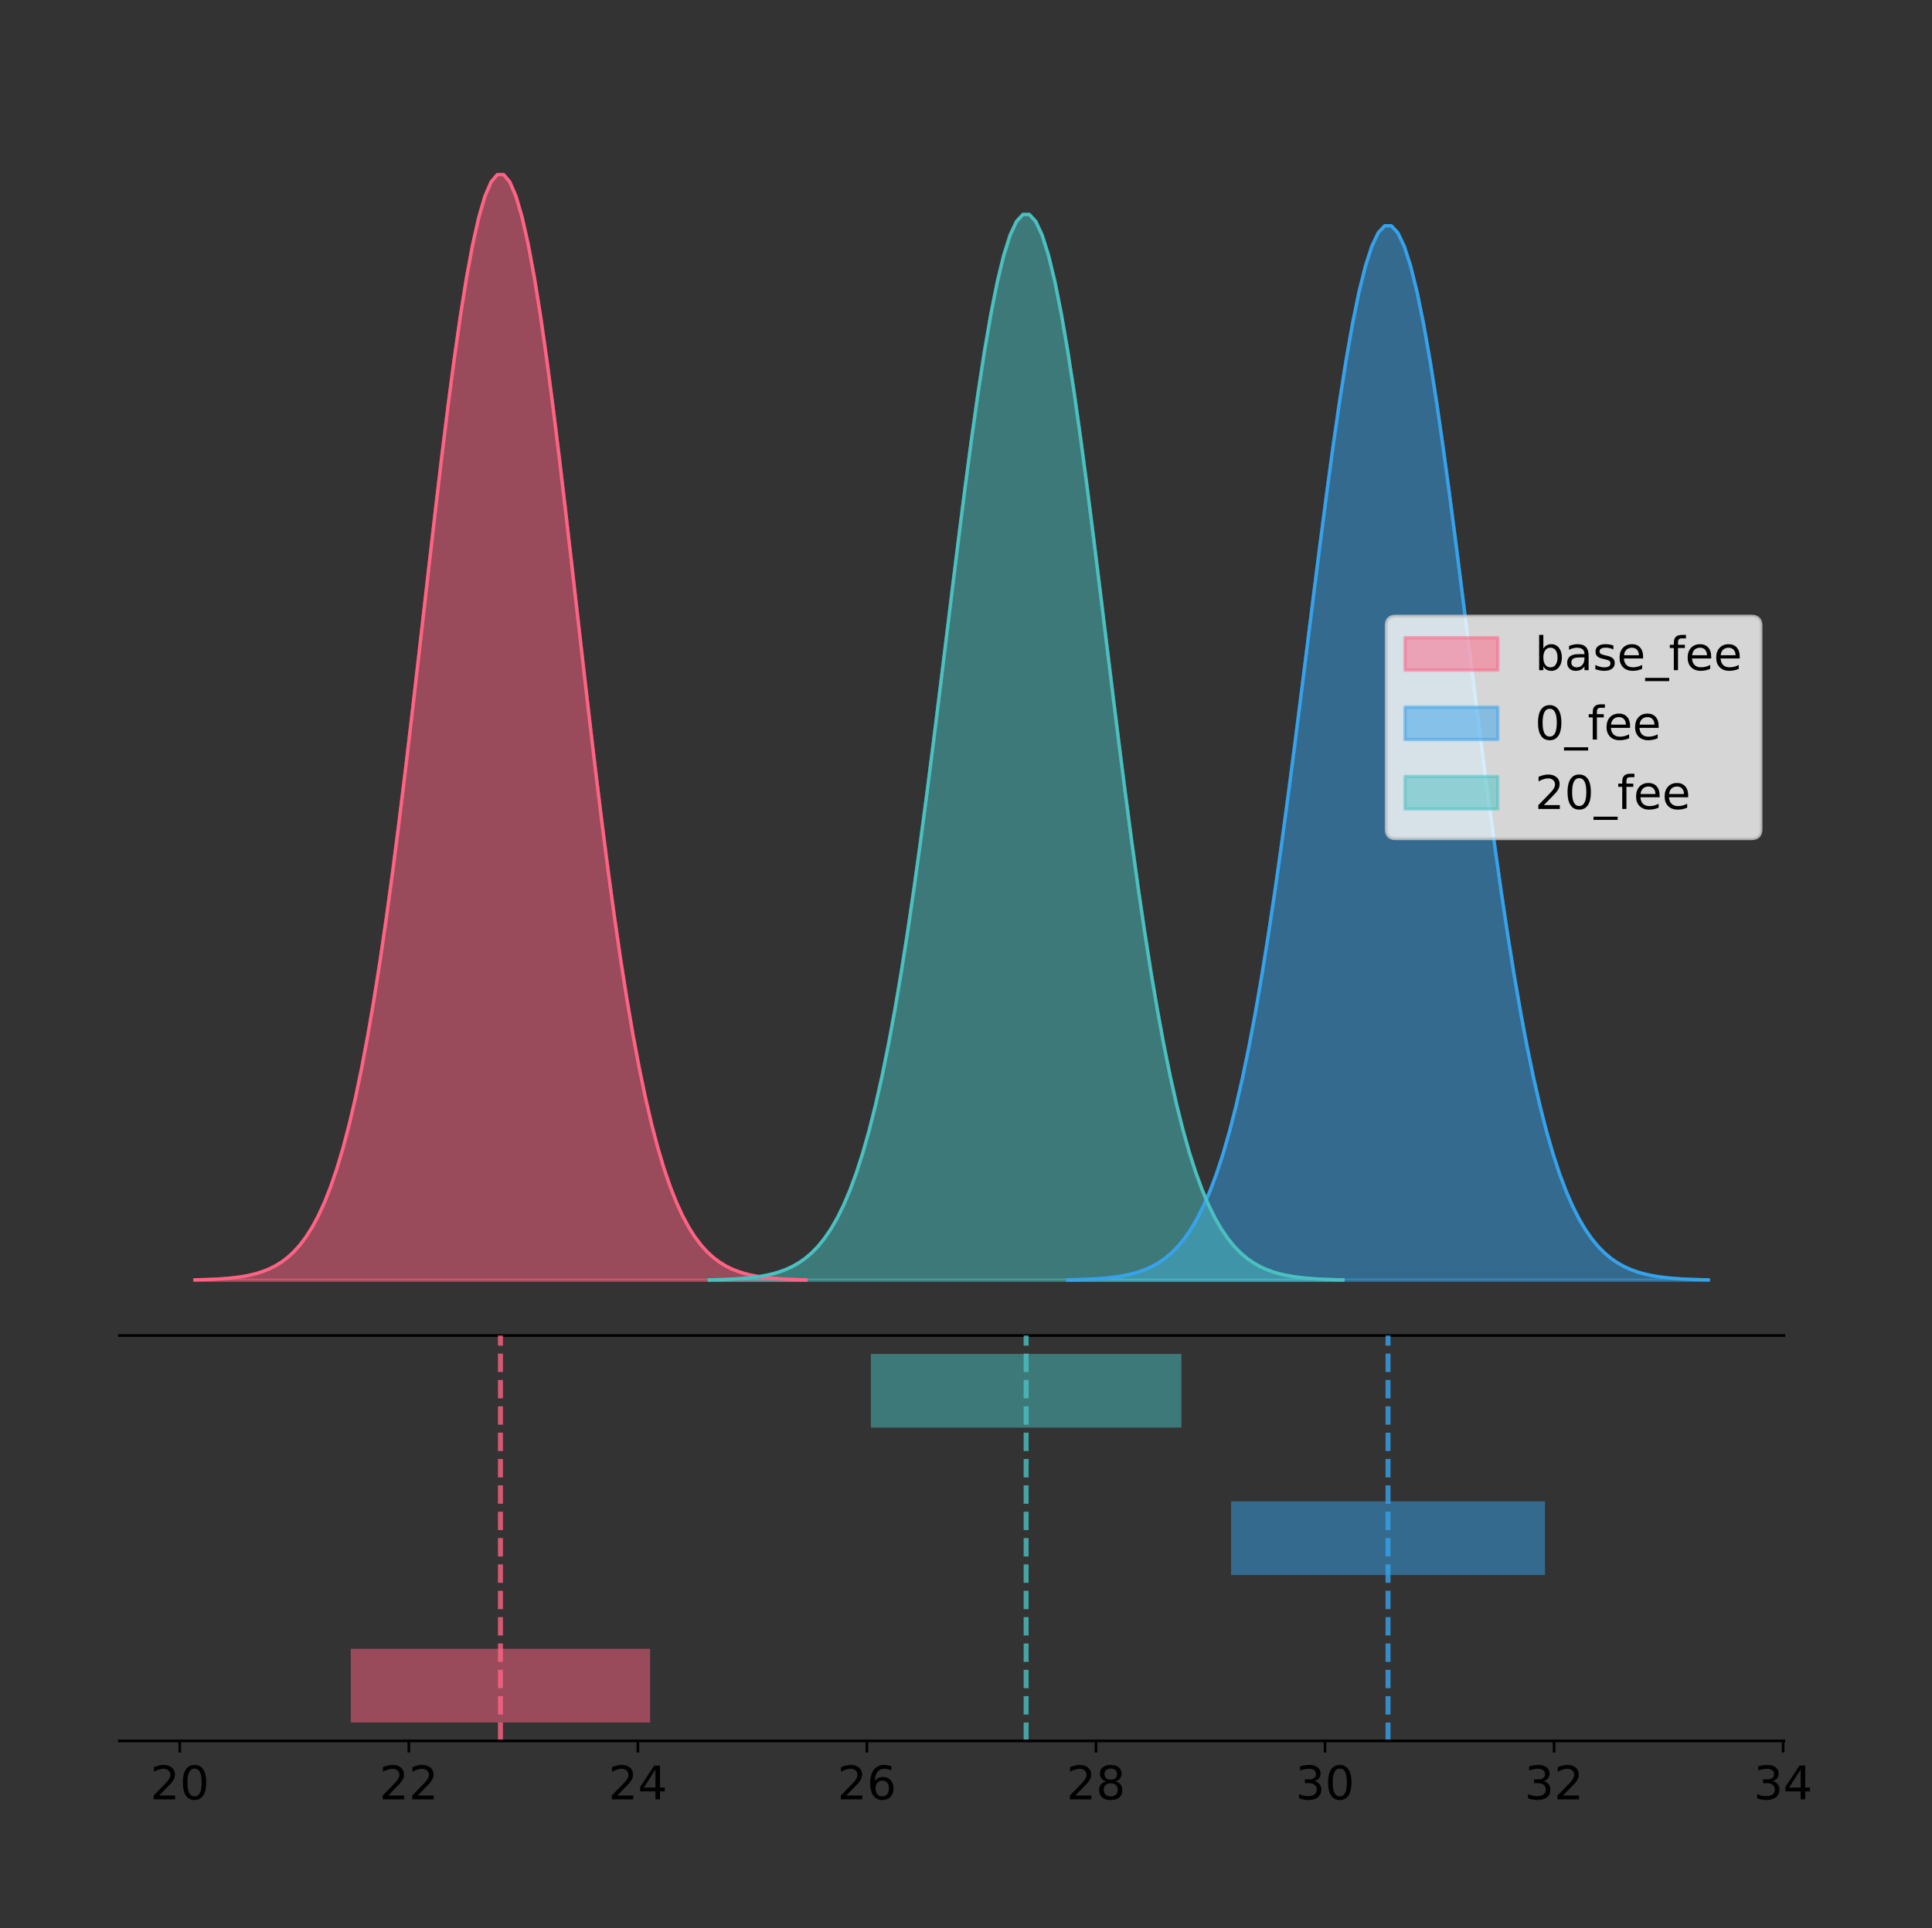 <?xml version="1.0" encoding="utf-8" standalone="no"?>
<!DOCTYPE svg PUBLIC "-//W3C//DTD SVG 1.1//EN"
  "http://www.w3.org/Graphics/SVG/1.1/DTD/svg11.dtd">
<!-- Created with matplotlib (https://matplotlib.org/) -->
<svg height="581.789pt" version="1.1" viewBox="0 0 582.856 581.789" width="582.856pt" xmlns="http://www.w3.org/2000/svg" xmlns:xlink="http://www.w3.org/1999/xlink">
 <rect x="0" y="0" width="582.856" height="581.789" fill="#333333" stroke="none"/>
 <defs>
  <style type="text/css">
*{stroke-linecap:butt;stroke-linejoin:round;}
  </style>
 </defs>
 <g id="figure_1">
  <g id="patch_1">
   <path d="M 0 581.789 
L 582.856 581.789 
L 582.856 0 
L 0 0 
z
" style="fill:none;"/>
  </g>
  <g id="axes_1">
   <g id="patch_2">
    <path d="M 36 402.93 
L 538.2 402.93 
L 538.2 36 
L 36 36 
z
" style="fill:none;"/>
   </g>
   <g id="PolyCollection_1">
    <defs>
     <path d="M 58.827 -195.538 
L 58.827 -195.65 
L 60.689 -195.692 
L 62.551 -195.749 
L 64.412 -195.825 
L 66.274 -195.925 
L 68.136 -196.058 
L 69.997 -196.23 
L 71.859 -196.455 
L 73.721 -196.744 
L 75.582 -197.115 
L 77.444 -197.585 
L 79.306 -198.179 
L 81.167 -198.923 
L 83.029 -199.848 
L 84.891 -200.99 
L 86.752 -202.39 
L 88.614 -204.093 
L 90.476 -206.151 
L 92.337 -208.617 
L 94.199 -211.552 
L 96.061 -215.017 
L 97.922 -219.078 
L 99.784 -223.801 
L 101.646 -229.25 
L 103.508 -235.488 
L 105.369 -242.572 
L 107.231 -250.552 
L 109.093 -259.468 
L 110.954 -269.344 
L 112.816 -280.192 
L 114.678 -292.002 
L 116.539 -304.744 
L 118.401 -318.365 
L 120.263 -332.786 
L 122.124 -347.901 
L 123.986 -363.58 
L 125.848 -379.667 
L 127.709 -395.98 
L 129.571 -412.318 
L 131.433 -428.462 
L 133.294 -444.18 
L 135.156 -459.23 
L 137.018 -473.372 
L 138.879 -486.366 
L 140.741 -497.987 
L 142.603 -508.025 
L 144.464 -516.294 
L 146.326 -522.64 
L 148.188 -526.94 
L 150.049 -529.111 
L 151.911 -529.111 
L 153.773 -526.94 
L 155.634 -522.64 
L 157.496 -516.294 
L 159.358 -508.025 
L 161.219 -497.987 
L 163.081 -486.366 
L 164.943 -473.372 
L 166.805 -459.23 
L 168.666 -444.18 
L 170.528 -428.462 
L 172.39 -412.318 
L 174.251 -395.98 
L 176.113 -379.667 
L 177.975 -363.58 
L 179.836 -347.901 
L 181.698 -332.786 
L 183.56 -318.365 
L 185.421 -304.744 
L 187.283 -292.002 
L 189.145 -280.192 
L 191.006 -269.344 
L 192.868 -259.468 
L 194.73 -250.552 
L 196.591 -242.572 
L 198.453 -235.488 
L 200.315 -229.25 
L 202.176 -223.801 
L 204.038 -219.078 
L 205.9 -215.017 
L 207.761 -211.552 
L 209.623 -208.617 
L 211.485 -206.151 
L 213.346 -204.093 
L 215.208 -202.39 
L 217.07 -200.99 
L 218.931 -199.848 
L 220.793 -198.923 
L 222.655 -198.179 
L 224.516 -197.585 
L 226.378 -197.115 
L 228.24 -196.744 
L 230.101 -196.455 
L 231.963 -196.23 
L 233.825 -196.058 
L 235.687 -195.925 
L 237.548 -195.825 
L 239.41 -195.749 
L 241.272 -195.692 
L 243.133 -195.65 
L 243.133 -195.538 
L 243.133 -195.538 
L 241.272 -195.538 
L 239.41 -195.538 
L 237.548 -195.538 
L 235.687 -195.538 
L 233.825 -195.538 
L 231.963 -195.538 
L 230.101 -195.538 
L 228.24 -195.538 
L 226.378 -195.538 
L 224.516 -195.538 
L 222.655 -195.538 
L 220.793 -195.538 
L 218.931 -195.538 
L 217.07 -195.538 
L 215.208 -195.538 
L 213.346 -195.538 
L 211.485 -195.538 
L 209.623 -195.538 
L 207.761 -195.538 
L 205.9 -195.538 
L 204.038 -195.538 
L 202.176 -195.538 
L 200.315 -195.538 
L 198.453 -195.538 
L 196.591 -195.538 
L 194.73 -195.538 
L 192.868 -195.538 
L 191.006 -195.538 
L 189.145 -195.538 
L 187.283 -195.538 
L 185.421 -195.538 
L 183.56 -195.538 
L 181.698 -195.538 
L 179.836 -195.538 
L 177.975 -195.538 
L 176.113 -195.538 
L 174.251 -195.538 
L 172.39 -195.538 
L 170.528 -195.538 
L 168.666 -195.538 
L 166.805 -195.538 
L 164.943 -195.538 
L 163.081 -195.538 
L 161.219 -195.538 
L 159.358 -195.538 
L 157.496 -195.538 
L 155.634 -195.538 
L 153.773 -195.538 
L 151.911 -195.538 
L 150.049 -195.538 
L 148.188 -195.538 
L 146.326 -195.538 
L 144.464 -195.538 
L 142.603 -195.538 
L 140.741 -195.538 
L 138.879 -195.538 
L 137.018 -195.538 
L 135.156 -195.538 
L 133.294 -195.538 
L 131.433 -195.538 
L 129.571 -195.538 
L 127.709 -195.538 
L 125.848 -195.538 
L 123.986 -195.538 
L 122.124 -195.538 
L 120.263 -195.538 
L 118.401 -195.538 
L 116.539 -195.538 
L 114.678 -195.538 
L 112.816 -195.538 
L 110.954 -195.538 
L 109.093 -195.538 
L 107.231 -195.538 
L 105.369 -195.538 
L 103.508 -195.538 
L 101.646 -195.538 
L 99.784 -195.538 
L 97.922 -195.538 
L 96.061 -195.538 
L 94.199 -195.538 
L 92.337 -195.538 
L 90.476 -195.538 
L 88.614 -195.538 
L 86.752 -195.538 
L 84.891 -195.538 
L 83.029 -195.538 
L 81.167 -195.538 
L 79.306 -195.538 
L 77.444 -195.538 
L 75.582 -195.538 
L 73.721 -195.538 
L 71.859 -195.538 
L 69.997 -195.538 
L 68.136 -195.538 
L 66.274 -195.538 
L 64.412 -195.538 
L 62.551 -195.538 
L 60.689 -195.538 
L 58.827 -195.538 
z
" id="mdc6a598452" style="stroke:#ff6384;stroke-opacity:0.5;"/>
    </defs>
    <g clip-path="url(#p15ad47e0ec)">
     <use style="fill:#ff6384;fill-opacity:0.5;stroke:#ff6384;stroke-opacity:0.5;" x="0" xlink:href="#mdc6a598452" y="581.789"/>
    </g>
   </g>
   <g id="PolyCollection_2">
    <defs>
     <path d="M 322.125 -195.538 
L 322.125 -195.645 
L 324.077 -195.685 
L 326.029 -195.739 
L 327.981 -195.812 
L 329.933 -195.907 
L 331.885 -196.034 
L 333.837 -196.198 
L 335.789 -196.413 
L 337.741 -196.689 
L 339.693 -197.042 
L 341.645 -197.491 
L 343.597 -198.057 
L 345.549 -198.766 
L 347.501 -199.648 
L 349.453 -200.738 
L 351.405 -202.073 
L 353.357 -203.698 
L 355.309 -205.66 
L 357.261 -208.012 
L 359.213 -210.811 
L 361.165 -214.116 
L 363.117 -217.989 
L 365.069 -222.493 
L 367.021 -227.69 
L 368.973 -233.639 
L 370.925 -240.396 
L 372.877 -248.007 
L 374.829 -256.51 
L 376.781 -265.929 
L 378.733 -276.275 
L 380.685 -287.538 
L 382.637 -299.691 
L 384.589 -312.682 
L 386.541 -326.435 
L 388.493 -340.851 
L 390.445 -355.805 
L 392.397 -371.147 
L 394.349 -386.705 
L 396.301 -402.287 
L 398.253 -417.684 
L 400.205 -432.674 
L 402.157 -447.028 
L 404.109 -460.515 
L 406.061 -472.909 
L 408.013 -483.992 
L 409.965 -493.565 
L 411.917 -501.452 
L 413.869 -507.504 
L 415.821 -511.605 
L 417.773 -513.675 
L 419.725 -513.675 
L 421.677 -511.605 
L 423.629 -507.504 
L 425.581 -501.452 
L 427.533 -493.565 
L 429.485 -483.992 
L 431.437 -472.909 
L 433.389 -460.515 
L 435.341 -447.028 
L 437.293 -432.674 
L 439.245 -417.684 
L 441.197 -402.287 
L 443.149 -386.705 
L 445.101 -371.147 
L 447.053 -355.805 
L 449.005 -340.851 
L 450.957 -326.435 
L 452.909 -312.682 
L 454.861 -299.691 
L 456.813 -287.538 
L 458.765 -276.275 
L 460.717 -265.929 
L 462.669 -256.51 
L 464.621 -248.007 
L 466.573 -240.396 
L 468.525 -233.639 
L 470.477 -227.69 
L 472.429 -222.493 
L 474.381 -217.989 
L 476.333 -214.116 
L 478.285 -210.811 
L 480.237 -208.012 
L 482.189 -205.66 
L 484.141 -203.698 
L 486.093 -202.073 
L 488.045 -200.738 
L 489.997 -199.648 
L 491.949 -198.766 
L 493.901 -198.057 
L 495.853 -197.491 
L 497.805 -197.042 
L 499.757 -196.689 
L 501.709 -196.413 
L 503.661 -196.198 
L 505.613 -196.034 
L 507.565 -195.907 
L 509.517 -195.812 
L 511.469 -195.739 
L 513.421 -195.685 
L 515.373 -195.645 
L 515.373 -195.538 
L 515.373 -195.538 
L 513.421 -195.538 
L 511.469 -195.538 
L 509.517 -195.538 
L 507.565 -195.538 
L 505.613 -195.538 
L 503.661 -195.538 
L 501.709 -195.538 
L 499.757 -195.538 
L 497.805 -195.538 
L 495.853 -195.538 
L 493.901 -195.538 
L 491.949 -195.538 
L 489.997 -195.538 
L 488.045 -195.538 
L 486.093 -195.538 
L 484.141 -195.538 
L 482.189 -195.538 
L 480.237 -195.538 
L 478.285 -195.538 
L 476.333 -195.538 
L 474.381 -195.538 
L 472.429 -195.538 
L 470.477 -195.538 
L 468.525 -195.538 
L 466.573 -195.538 
L 464.621 -195.538 
L 462.669 -195.538 
L 460.717 -195.538 
L 458.765 -195.538 
L 456.813 -195.538 
L 454.861 -195.538 
L 452.909 -195.538 
L 450.957 -195.538 
L 449.005 -195.538 
L 447.053 -195.538 
L 445.101 -195.538 
L 443.149 -195.538 
L 441.197 -195.538 
L 439.245 -195.538 
L 437.293 -195.538 
L 435.341 -195.538 
L 433.389 -195.538 
L 431.437 -195.538 
L 429.485 -195.538 
L 427.533 -195.538 
L 425.581 -195.538 
L 423.629 -195.538 
L 421.677 -195.538 
L 419.725 -195.538 
L 417.773 -195.538 
L 415.821 -195.538 
L 413.869 -195.538 
L 411.917 -195.538 
L 409.965 -195.538 
L 408.013 -195.538 
L 406.061 -195.538 
L 404.109 -195.538 
L 402.157 -195.538 
L 400.205 -195.538 
L 398.253 -195.538 
L 396.301 -195.538 
L 394.349 -195.538 
L 392.397 -195.538 
L 390.445 -195.538 
L 388.493 -195.538 
L 386.541 -195.538 
L 384.589 -195.538 
L 382.637 -195.538 
L 380.685 -195.538 
L 378.733 -195.538 
L 376.781 -195.538 
L 374.829 -195.538 
L 372.877 -195.538 
L 370.925 -195.538 
L 368.973 -195.538 
L 367.021 -195.538 
L 365.069 -195.538 
L 363.117 -195.538 
L 361.165 -195.538 
L 359.213 -195.538 
L 357.261 -195.538 
L 355.309 -195.538 
L 353.357 -195.538 
L 351.405 -195.538 
L 349.453 -195.538 
L 347.501 -195.538 
L 345.549 -195.538 
L 343.597 -195.538 
L 341.645 -195.538 
L 339.693 -195.538 
L 337.741 -195.538 
L 335.789 -195.538 
L 333.837 -195.538 
L 331.885 -195.538 
L 329.933 -195.538 
L 327.981 -195.538 
L 326.029 -195.538 
L 324.077 -195.538 
L 322.125 -195.538 
z
" id="m21d231016f" style="stroke:#36a2eb;stroke-opacity:0.5;"/>
    </defs>
    <g clip-path="url(#p15ad47e0ec)">
     <use style="fill:#36a2eb;fill-opacity:0.5;stroke:#36a2eb;stroke-opacity:0.5;" x="0" xlink:href="#m21d231016f" y="581.789"/>
    </g>
   </g>
   <g id="PolyCollection_3">
    <defs>
     <path d="M 213.968 -195.538 
L 213.968 -195.646 
L 215.899 -195.687 
L 217.83 -195.741 
L 219.762 -195.814 
L 221.693 -195.911 
L 223.624 -196.039 
L 225.556 -196.206 
L 227.487 -196.422 
L 229.418 -196.701 
L 231.35 -197.058 
L 233.281 -197.511 
L 235.212 -198.084 
L 237.144 -198.801 
L 239.075 -199.693 
L 241.006 -200.793 
L 242.938 -202.143 
L 244.869 -203.785 
L 246.8 -205.768 
L 248.732 -208.145 
L 250.663 -210.974 
L 252.594 -214.315 
L 254.526 -218.229 
L 256.457 -222.781 
L 258.388 -228.034 
L 260.32 -234.047 
L 262.251 -240.876 
L 264.182 -248.569 
L 266.114 -257.162 
L 268.045 -266.683 
L 269.976 -277.139 
L 271.907 -288.524 
L 273.839 -300.806 
L 275.77 -313.936 
L 277.701 -327.837 
L 279.633 -342.407 
L 281.564 -357.521 
L 283.495 -373.027 
L 285.427 -388.752 
L 287.358 -404.501 
L 289.289 -420.063 
L 291.221 -435.214 
L 293.152 -449.721 
L 295.083 -463.353 
L 297.015 -475.878 
L 298.946 -487.08 
L 300.877 -496.756 
L 302.809 -504.727 
L 304.74 -510.844 
L 306.671 -514.989 
L 308.603 -517.082 
L 310.534 -517.082 
L 312.465 -514.989 
L 314.397 -510.844 
L 316.328 -504.727 
L 318.259 -496.756 
L 320.191 -487.08 
L 322.122 -475.878 
L 324.053 -463.353 
L 325.984 -449.721 
L 327.916 -435.214 
L 329.847 -420.063 
L 331.778 -404.501 
L 333.71 -388.752 
L 335.641 -373.027 
L 337.572 -357.521 
L 339.504 -342.407 
L 341.435 -327.837 
L 343.366 -313.936 
L 345.298 -300.806 
L 347.229 -288.524 
L 349.16 -277.139 
L 351.092 -266.683 
L 353.023 -257.162 
L 354.954 -248.569 
L 356.886 -240.876 
L 358.817 -234.047 
L 360.748 -228.034 
L 362.68 -222.781 
L 364.611 -218.229 
L 366.542 -214.315 
L 368.474 -210.974 
L 370.405 -208.145 
L 372.336 -205.768 
L 374.268 -203.785 
L 376.199 -202.143 
L 378.13 -200.793 
L 380.061 -199.693 
L 381.993 -198.801 
L 383.924 -198.084 
L 385.855 -197.511 
L 387.787 -197.058 
L 389.718 -196.701 
L 391.649 -196.422 
L 393.581 -196.206 
L 395.512 -196.039 
L 397.443 -195.911 
L 399.375 -195.814 
L 401.306 -195.741 
L 403.237 -195.687 
L 405.169 -195.646 
L 405.169 -195.538 
L 405.169 -195.538 
L 403.237 -195.538 
L 401.306 -195.538 
L 399.375 -195.538 
L 397.443 -195.538 
L 395.512 -195.538 
L 393.581 -195.538 
L 391.649 -195.538 
L 389.718 -195.538 
L 387.787 -195.538 
L 385.855 -195.538 
L 383.924 -195.538 
L 381.993 -195.538 
L 380.061 -195.538 
L 378.13 -195.538 
L 376.199 -195.538 
L 374.268 -195.538 
L 372.336 -195.538 
L 370.405 -195.538 
L 368.474 -195.538 
L 366.542 -195.538 
L 364.611 -195.538 
L 362.68 -195.538 
L 360.748 -195.538 
L 358.817 -195.538 
L 356.886 -195.538 
L 354.954 -195.538 
L 353.023 -195.538 
L 351.092 -195.538 
L 349.16 -195.538 
L 347.229 -195.538 
L 345.298 -195.538 
L 343.366 -195.538 
L 341.435 -195.538 
L 339.504 -195.538 
L 337.572 -195.538 
L 335.641 -195.538 
L 333.71 -195.538 
L 331.778 -195.538 
L 329.847 -195.538 
L 327.916 -195.538 
L 325.984 -195.538 
L 324.053 -195.538 
L 322.122 -195.538 
L 320.191 -195.538 
L 318.259 -195.538 
L 316.328 -195.538 
L 314.397 -195.538 
L 312.465 -195.538 
L 310.534 -195.538 
L 308.603 -195.538 
L 306.671 -195.538 
L 304.74 -195.538 
L 302.809 -195.538 
L 300.877 -195.538 
L 298.946 -195.538 
L 297.015 -195.538 
L 295.083 -195.538 
L 293.152 -195.538 
L 291.221 -195.538 
L 289.289 -195.538 
L 287.358 -195.538 
L 285.427 -195.538 
L 283.495 -195.538 
L 281.564 -195.538 
L 279.633 -195.538 
L 277.701 -195.538 
L 275.77 -195.538 
L 273.839 -195.538 
L 271.907 -195.538 
L 269.976 -195.538 
L 268.045 -195.538 
L 266.114 -195.538 
L 264.182 -195.538 
L 262.251 -195.538 
L 260.32 -195.538 
L 258.388 -195.538 
L 256.457 -195.538 
L 254.526 -195.538 
L 252.594 -195.538 
L 250.663 -195.538 
L 248.732 -195.538 
L 246.8 -195.538 
L 244.869 -195.538 
L 242.938 -195.538 
L 241.006 -195.538 
L 239.075 -195.538 
L 237.144 -195.538 
L 235.212 -195.538 
L 233.281 -195.538 
L 231.35 -195.538 
L 229.418 -195.538 
L 227.487 -195.538 
L 225.556 -195.538 
L 223.624 -195.538 
L 221.693 -195.538 
L 219.762 -195.538 
L 217.83 -195.538 
L 215.899 -195.538 
L 213.968 -195.538 
z
" id="mcd25ac5306" style="stroke:#4bc0c0;stroke-opacity:0.5;"/>
    </defs>
    <g clip-path="url(#p15ad47e0ec)">
     <use style="fill:#4bc0c0;fill-opacity:0.5;stroke:#4bc0c0;stroke-opacity:0.5;" x="0" xlink:href="#mcd25ac5306" y="581.789"/>
    </g>
   </g>
   <g id="line2d_1">
    <path clip-path="url(#p15ad47e0ec)" d="M 58.827 386.139 
L 60.689 386.097 
L 62.551 386.04 
L 64.412 385.965 
L 66.274 385.864 
L 68.136 385.732 
L 69.997 385.559 
L 71.859 385.334 
L 73.721 385.045 
L 75.582 384.675 
L 77.444 384.204 
L 79.306 383.61 
L 81.167 382.867 
L 83.029 381.941 
L 84.891 380.799 
L 86.752 379.399 
L 88.614 377.696 
L 90.476 375.639 
L 92.337 373.172 
L 94.199 370.238 
L 96.061 366.772 
L 97.922 362.711 
L 99.784 357.989 
L 101.646 352.539 
L 103.508 346.301 
L 105.369 339.217 
L 107.231 331.237 
L 109.093 322.322 
L 110.954 312.445 
L 112.816 301.597 
L 114.678 289.787 
L 116.539 277.045 
L 118.401 263.424 
L 120.263 249.004 
L 122.124 233.888 
L 123.986 218.209 
L 125.848 202.123 
L 127.709 185.809 
L 129.571 169.471 
L 131.433 153.327 
L 133.294 137.61 
L 135.156 122.559 
L 137.018 108.418 
L 138.879 95.423 
L 140.741 83.803 
L 142.603 73.765 
L 144.464 65.495 
L 146.326 59.15 
L 148.188 54.85 
L 150.049 52.679 
L 151.911 52.679 
L 153.773 54.85 
L 155.634 59.15 
L 157.496 65.495 
L 159.358 73.765 
L 161.219 83.803 
L 163.081 95.423 
L 164.943 108.418 
L 166.805 122.559 
L 168.666 137.61 
L 170.528 153.327 
L 172.39 169.471 
L 174.251 185.809 
L 176.113 202.123 
L 177.975 218.209 
L 179.836 233.888 
L 181.698 249.004 
L 183.56 263.424 
L 185.421 277.045 
L 187.283 289.787 
L 189.145 301.597 
L 191.006 312.445 
L 192.868 322.322 
L 194.73 331.237 
L 196.591 339.217 
L 198.453 346.301 
L 200.315 352.539 
L 202.176 357.989 
L 204.038 362.711 
L 205.9 366.772 
L 207.761 370.238 
L 209.623 373.172 
L 211.485 375.639 
L 213.346 377.696 
L 215.208 379.399 
L 217.07 380.799 
L 218.931 381.941 
L 220.793 382.867 
L 222.655 383.61 
L 224.516 384.204 
L 226.378 384.675 
L 228.24 385.045 
L 230.101 385.334 
L 231.963 385.559 
L 233.825 385.732 
L 235.687 385.864 
L 237.548 385.965 
L 239.41 386.04 
L 241.272 386.097 
L 243.133 386.139 
" style="fill:none;stroke:#ff6384;stroke-linecap:square;"/>
   </g>
   <g id="line2d_2">
    <path clip-path="url(#p15ad47e0ec)" d="M 322.125 386.145 
L 324.077 386.104 
L 326.029 386.05 
L 327.981 385.978 
L 329.933 385.882 
L 331.885 385.756 
L 333.837 385.591 
L 335.789 385.377 
L 337.741 385.101 
L 339.693 384.748 
L 341.645 384.299 
L 343.597 383.733 
L 345.549 383.023 
L 347.501 382.141 
L 349.453 381.052 
L 351.405 379.716 
L 353.357 378.092 
L 355.309 376.13 
L 357.261 373.778 
L 359.213 370.979 
L 361.165 367.674 
L 363.117 363.801 
L 365.069 359.297 
L 367.021 354.099 
L 368.973 348.15 
L 370.925 341.393 
L 372.877 333.783 
L 374.829 325.28 
L 376.781 315.86 
L 378.733 305.515 
L 380.685 294.251 
L 382.637 282.098 
L 384.589 269.108 
L 386.541 255.354 
L 388.493 240.938 
L 390.445 225.985 
L 392.397 210.643 
L 394.349 195.084 
L 396.301 179.502 
L 398.253 164.105 
L 400.205 149.115 
L 402.157 134.761 
L 404.109 121.274 
L 406.061 108.881 
L 408.013 97.798 
L 409.965 88.224 
L 411.917 80.338 
L 413.869 74.286 
L 415.821 70.185 
L 417.773 68.114 
L 419.725 68.114 
L 421.677 70.185 
L 423.629 74.286 
L 425.581 80.338 
L 427.533 88.224 
L 429.485 97.798 
L 431.437 108.881 
L 433.389 121.274 
L 435.341 134.761 
L 437.293 149.115 
L 439.245 164.105 
L 441.197 179.502 
L 443.149 195.084 
L 445.101 210.643 
L 447.053 225.985 
L 449.005 240.938 
L 450.957 255.354 
L 452.909 269.108 
L 454.861 282.098 
L 456.813 294.251 
L 458.765 305.515 
L 460.717 315.86 
L 462.669 325.28 
L 464.621 333.783 
L 466.573 341.393 
L 468.525 348.15 
L 470.477 354.099 
L 472.429 359.297 
L 474.381 363.801 
L 476.333 367.674 
L 478.285 370.979 
L 480.237 373.778 
L 482.189 376.13 
L 484.141 378.092 
L 486.093 379.716 
L 488.045 381.052 
L 489.997 382.141 
L 491.949 383.023 
L 493.901 383.733 
L 495.853 384.299 
L 497.805 384.748 
L 499.757 385.101 
L 501.709 385.377 
L 503.661 385.591 
L 505.613 385.756 
L 507.565 385.882 
L 509.517 385.978 
L 511.469 386.05 
L 513.421 386.104 
L 515.373 386.145 
" style="fill:none;stroke:#36a2eb;stroke-linecap:square;"/>
   </g>
   <g id="line2d_3">
    <path clip-path="url(#p15ad47e0ec)" d="M 213.968 386.143 
L 215.899 386.103 
L 217.83 386.048 
L 219.762 385.975 
L 221.693 385.878 
L 223.624 385.751 
L 225.556 385.584 
L 227.487 385.367 
L 229.418 385.089 
L 231.35 384.732 
L 233.281 384.278 
L 235.212 383.706 
L 237.144 382.989 
L 239.075 382.097 
L 241.006 380.996 
L 242.938 379.646 
L 244.869 378.004 
L 246.8 376.021 
L 248.732 373.644 
L 250.663 370.815 
L 252.594 367.475 
L 254.526 363.56 
L 256.457 359.008 
L 258.388 353.755 
L 260.32 347.742 
L 262.251 340.913 
L 264.182 333.221 
L 266.114 324.627 
L 268.045 315.107 
L 269.976 304.65 
L 271.907 293.266 
L 273.839 280.983 
L 275.77 267.853 
L 277.701 253.953 
L 279.633 239.382 
L 281.564 224.269 
L 283.495 208.762 
L 285.427 193.037 
L 287.358 177.288 
L 289.289 161.726 
L 291.221 146.576 
L 293.152 132.068 
L 295.083 118.437 
L 297.015 105.911 
L 298.946 94.709 
L 300.877 85.033 
L 302.809 77.062 
L 304.74 70.945 
L 306.671 66.8 
L 308.603 64.708 
L 310.534 64.708 
L 312.465 66.8 
L 314.397 70.945 
L 316.328 77.062 
L 318.259 85.033 
L 320.191 94.709 
L 322.122 105.911 
L 324.053 118.437 
L 325.984 132.068 
L 327.916 146.576 
L 329.847 161.726 
L 331.778 177.288 
L 333.71 193.037 
L 335.641 208.762 
L 337.572 224.269 
L 339.504 239.382 
L 341.435 253.953 
L 343.366 267.853 
L 345.298 280.983 
L 347.229 293.266 
L 349.16 304.65 
L 351.092 315.107 
L 353.023 324.627 
L 354.954 333.221 
L 356.886 340.913 
L 358.817 347.742 
L 360.748 353.755 
L 362.68 359.008 
L 364.611 363.56 
L 366.542 367.475 
L 368.474 370.815 
L 370.405 373.644 
L 372.336 376.021 
L 374.268 378.004 
L 376.199 379.646 
L 378.13 380.996 
L 380.061 382.097 
L 381.993 382.989 
L 383.924 383.706 
L 385.855 384.278 
L 387.787 384.732 
L 389.718 385.089 
L 391.649 385.367 
L 393.581 385.584 
L 395.512 385.751 
L 397.443 385.878 
L 399.375 385.975 
L 401.306 386.048 
L 403.237 386.103 
L 405.169 386.143 
" style="fill:none;stroke:#4bc0c0;stroke-linecap:square;"/>
   </g>
   <g id="patch_3">
    <path d="M 36 402.93 
L 538.2 402.93 
" style="fill:none;stroke:#000000;stroke-linecap:square;stroke-linejoin:miter;stroke-width:0.8;"/>
   </g>
   <g id="legend_1">
    <g id="patch_4">
     <path d="M 421.068 252.973 
L 528.4 252.973 
Q 531.2 252.973 531.2 250.173 
L 531.2 188.757 
Q 531.2 185.957 528.4 185.957 
L 421.068 185.957 
Q 418.268 185.957 418.268 188.757 
L 418.268 250.173 
Q 418.268 252.973 421.068 252.973 
z
" style="fill:#ffffff;opacity:0.8;stroke:#cccccc;stroke-linejoin:miter;"/>
    </g>
    <g id="patch_5">
     <path d="M 423.868 202.195 
L 451.868 202.195 
L 451.868 192.395 
L 423.868 192.395 
z
" style="fill:#ff6384;opacity:0.5;stroke:#ff6384;stroke-linejoin:miter;"/>
    </g>
    <g id="text_1">
     <!-- base_fee -->
     <defs>
      <path d="M 48.688 27.297 
Q 48.688 37.203 44.609 42.844 
Q 40.531 48.484 33.406 48.484 
Q 26.266 48.484 22.188 42.844 
Q 18.109 37.203 18.109 27.297 
Q 18.109 17.391 22.188 11.75 
Q 26.266 6.109 33.406 6.109 
Q 40.531 6.109 44.609 11.75 
Q 48.688 17.391 48.688 27.297 
z
M 18.109 46.391 
Q 20.953 51.266 25.266 53.625 
Q 29.594 56 35.594 56 
Q 45.562 56 51.781 48.094 
Q 58.016 40.188 58.016 27.297 
Q 58.016 14.406 51.781 6.484 
Q 45.562 -1.422 35.594 -1.422 
Q 29.594 -1.422 25.266 0.953 
Q 20.953 3.328 18.109 8.203 
L 18.109 0 
L 9.078 0 
L 9.078 75.984 
L 18.109 75.984 
z
" id="DejaVuSans-98"/>
      <path d="M 34.281 27.484 
Q 23.391 27.484 19.188 25 
Q 14.984 22.516 14.984 16.5 
Q 14.984 11.719 18.141 8.906 
Q 21.297 6.109 26.703 6.109 
Q 34.188 6.109 38.703 11.406 
Q 43.219 16.703 43.219 25.484 
L 43.219 27.484 
z
M 52.203 31.203 
L 52.203 0 
L 43.219 0 
L 43.219 8.297 
Q 40.141 3.328 35.547 0.953 
Q 30.953 -1.422 24.312 -1.422 
Q 15.922 -1.422 10.953 3.297 
Q 6 8.016 6 15.922 
Q 6 25.141 12.172 29.828 
Q 18.359 34.516 30.609 34.516 
L 43.219 34.516 
L 43.219 35.406 
Q 43.219 41.609 39.141 45 
Q 35.062 48.391 27.688 48.391 
Q 23 48.391 18.547 47.266 
Q 14.109 46.141 10.016 43.891 
L 10.016 52.203 
Q 14.938 54.109 19.578 55.047 
Q 24.219 56 28.609 56 
Q 40.484 56 46.344 49.844 
Q 52.203 43.703 52.203 31.203 
z
" id="DejaVuSans-97"/>
      <path d="M 44.281 53.078 
L 44.281 44.578 
Q 40.484 46.531 36.375 47.5 
Q 32.281 48.484 27.875 48.484 
Q 21.188 48.484 17.844 46.438 
Q 14.5 44.391 14.5 40.281 
Q 14.5 37.156 16.891 35.375 
Q 19.281 33.594 26.516 31.984 
L 29.594 31.297 
Q 39.156 29.25 43.188 25.516 
Q 47.219 21.781 47.219 15.094 
Q 47.219 7.469 41.188 3.016 
Q 35.156 -1.422 24.609 -1.422 
Q 20.219 -1.422 15.453 -0.562 
Q 10.688 0.297 5.422 2 
L 5.422 11.281 
Q 10.406 8.688 15.234 7.391 
Q 20.062 6.109 24.812 6.109 
Q 31.156 6.109 34.562 8.281 
Q 37.984 10.453 37.984 14.406 
Q 37.984 18.062 35.516 20.016 
Q 33.062 21.969 24.703 23.781 
L 21.578 24.516 
Q 13.234 26.266 9.516 29.906 
Q 5.812 33.547 5.812 39.891 
Q 5.812 47.609 11.281 51.797 
Q 16.75 56 26.812 56 
Q 31.781 56 36.172 55.266 
Q 40.578 54.547 44.281 53.078 
z
" id="DejaVuSans-115"/>
      <path d="M 56.203 29.594 
L 56.203 25.203 
L 14.891 25.203 
Q 15.484 15.922 20.484 11.062 
Q 25.484 6.203 34.422 6.203 
Q 39.594 6.203 44.453 7.469 
Q 49.312 8.734 54.109 11.281 
L 54.109 2.781 
Q 49.266 0.734 44.188 -0.344 
Q 39.109 -1.422 33.891 -1.422 
Q 20.797 -1.422 13.156 6.188 
Q 5.516 13.812 5.516 26.812 
Q 5.516 40.234 12.766 48.109 
Q 20.016 56 32.328 56 
Q 43.359 56 49.781 48.891 
Q 56.203 41.797 56.203 29.594 
z
M 47.219 32.234 
Q 47.125 39.594 43.094 43.984 
Q 39.062 48.391 32.422 48.391 
Q 24.906 48.391 20.391 44.141 
Q 15.875 39.891 15.188 32.172 
z
" id="DejaVuSans-101"/>
      <path d="M 50.984 -16.609 
L 50.984 -23.578 
L -0.984 -23.578 
L -0.984 -16.609 
z
" id="DejaVuSans-95"/>
      <path d="M 37.109 75.984 
L 37.109 68.5 
L 28.516 68.5 
Q 23.688 68.5 21.797 66.547 
Q 19.922 64.594 19.922 59.516 
L 19.922 54.688 
L 34.719 54.688 
L 34.719 47.703 
L 19.922 47.703 
L 19.922 0 
L 10.891 0 
L 10.891 47.703 
L 2.297 47.703 
L 2.297 54.688 
L 10.891 54.688 
L 10.891 58.5 
Q 10.891 67.625 15.141 71.797 
Q 19.391 75.984 28.609 75.984 
z
" id="DejaVuSans-102"/>
     </defs>
     <g transform="translate(463.068 202.195)scale(0.14 -0.14)">
      <use xlink:href="#DejaVuSans-98"/>
      <use x="63.477" xlink:href="#DejaVuSans-97"/>
      <use x="124.756" xlink:href="#DejaVuSans-115"/>
      <use x="176.855" xlink:href="#DejaVuSans-101"/>
      <use x="238.379" xlink:href="#DejaVuSans-95"/>
      <use x="288.379" xlink:href="#DejaVuSans-102"/>
      <use x="323.584" xlink:href="#DejaVuSans-101"/>
      <use x="385.107" xlink:href="#DejaVuSans-101"/>
     </g>
    </g>
    <g id="patch_6">
     <path d="M 423.868 223.133 
L 451.868 223.133 
L 451.868 213.333 
L 423.868 213.333 
z
" style="fill:#36a2eb;opacity:0.5;stroke:#36a2eb;stroke-linejoin:miter;"/>
    </g>
    <g id="text_2">
     <!-- 0_fee -->
     <defs>
      <path d="M 31.781 66.406 
Q 24.172 66.406 20.328 58.906 
Q 16.5 51.422 16.5 36.375 
Q 16.5 21.391 20.328 13.891 
Q 24.172 6.391 31.781 6.391 
Q 39.453 6.391 43.281 13.891 
Q 47.125 21.391 47.125 36.375 
Q 47.125 51.422 43.281 58.906 
Q 39.453 66.406 31.781 66.406 
z
M 31.781 74.219 
Q 44.047 74.219 50.516 64.516 
Q 56.984 54.828 56.984 36.375 
Q 56.984 17.969 50.516 8.266 
Q 44.047 -1.422 31.781 -1.422 
Q 19.531 -1.422 13.062 8.266 
Q 6.594 17.969 6.594 36.375 
Q 6.594 54.828 13.062 64.516 
Q 19.531 74.219 31.781 74.219 
z
" id="DejaVuSans-48"/>
     </defs>
     <g transform="translate(463.068 223.133)scale(0.14 -0.14)">
      <use xlink:href="#DejaVuSans-48"/>
      <use x="63.623" xlink:href="#DejaVuSans-95"/>
      <use x="113.623" xlink:href="#DejaVuSans-102"/>
      <use x="148.828" xlink:href="#DejaVuSans-101"/>
      <use x="210.352" xlink:href="#DejaVuSans-101"/>
     </g>
    </g>
    <g id="patch_7">
     <path d="M 423.868 244.072 
L 451.868 244.072 
L 451.868 234.272 
L 423.868 234.272 
z
" style="fill:#4bc0c0;opacity:0.5;stroke:#4bc0c0;stroke-linejoin:miter;"/>
    </g>
    <g id="text_3">
     <!-- 20_fee -->
     <defs>
      <path d="M 19.188 8.297 
L 53.609 8.297 
L 53.609 0 
L 7.328 0 
L 7.328 8.297 
Q 12.938 14.109 22.625 23.891 
Q 32.328 33.688 34.812 36.531 
Q 39.547 41.844 41.422 45.531 
Q 43.312 49.219 43.312 52.781 
Q 43.312 58.594 39.234 62.25 
Q 35.156 65.922 28.609 65.922 
Q 23.969 65.922 18.812 64.312 
Q 13.672 62.703 7.812 59.422 
L 7.812 69.391 
Q 13.766 71.781 18.938 73 
Q 24.125 74.219 28.422 74.219 
Q 39.75 74.219 46.484 68.547 
Q 53.219 62.891 53.219 53.422 
Q 53.219 48.922 51.531 44.891 
Q 49.859 40.875 45.406 35.406 
Q 44.188 33.984 37.641 27.219 
Q 31.109 20.453 19.188 8.297 
z
" id="DejaVuSans-50"/>
     </defs>
     <g transform="translate(463.068 244.072)scale(0.14 -0.14)">
      <use xlink:href="#DejaVuSans-50"/>
      <use x="63.623" xlink:href="#DejaVuSans-48"/>
      <use x="127.246" xlink:href="#DejaVuSans-95"/>
      <use x="177.246" xlink:href="#DejaVuSans-102"/>
      <use x="212.451" xlink:href="#DejaVuSans-101"/>
      <use x="273.975" xlink:href="#DejaVuSans-101"/>
     </g>
    </g>
   </g>
  </g>
  <g id="axes_2">
   <g id="patch_8">
    <path d="M 36 525.24 
L 538.2 525.24 
L 538.2 402.93 
L 36 402.93 
z
" style="fill:none;"/>
   </g>
   <g id="patch_9">
    <path clip-path="url(#p53787f058a)" d="M 105.825 519.68 
L 196.135 519.68 
L 196.135 497.442 
L 105.825 497.442 
z
" style="fill:#ff6384;opacity:0.5;"/>
   </g>
   <g id="patch_10">
    <path clip-path="url(#p53787f058a)" d="M 371.403 475.204 
L 466.094 475.204 
L 466.094 452.966 
L 371.403 452.966 
z
" style="fill:#36a2eb;opacity:0.5;"/>
   </g>
   <g id="patch_11">
    <path clip-path="url(#p53787f058a)" d="M 262.724 430.728 
L 356.412 430.728 
L 356.412 408.49 
L 262.724 408.49 
z
" style="fill:#4bc0c0;opacity:0.5;"/>
   </g>
   <g id="matplotlib.axis_1">
    <g id="xtick_1">
     <g id="line2d_4">
      <defs>
       <path d="M 0 0 
L 0 3.5 
" id="mb4f10e96ea" style="stroke:#000000;stroke-width:0.8;"/>
      </defs>
      <g>
       <use style="stroke:#000000;stroke-width:0.8;" x="54.238" xlink:href="#mb4f10e96ea" y="525.24"/>
      </g>
     </g>
     <g id="text_4">
      <!-- 20 -->
      <g transform="translate(45.331 542.878)scale(0.14 -0.14)">
       <use xlink:href="#DejaVuSans-50"/>
       <use x="63.623" xlink:href="#DejaVuSans-48"/>
      </g>
     </g>
    </g>
    <g id="xtick_2">
     <g id="line2d_5">
      <g>
       <use style="stroke:#000000;stroke-width:0.8;" x="123.34" xlink:href="#mb4f10e96ea" y="525.24"/>
      </g>
     </g>
     <g id="text_5">
      <!-- 22 -->
      <g transform="translate(114.432 542.878)scale(0.14 -0.14)">
       <use xlink:href="#DejaVuSans-50"/>
       <use x="63.623" xlink:href="#DejaVuSans-50"/>
      </g>
     </g>
    </g>
    <g id="xtick_3">
     <g id="line2d_6">
      <g>
       <use style="stroke:#000000;stroke-width:0.8;" x="192.441" xlink:href="#mb4f10e96ea" y="525.24"/>
      </g>
     </g>
     <g id="text_6">
      <!-- 24 -->
      <defs>
       <path d="M 37.797 64.312 
L 12.891 25.391 
L 37.797 25.391 
z
M 35.203 72.906 
L 47.609 72.906 
L 47.609 25.391 
L 58.016 25.391 
L 58.016 17.188 
L 47.609 17.188 
L 47.609 0 
L 37.797 0 
L 37.797 17.188 
L 4.891 17.188 
L 4.891 26.703 
z
" id="DejaVuSans-52"/>
      </defs>
      <g transform="translate(183.534 542.878)scale(0.14 -0.14)">
       <use xlink:href="#DejaVuSans-50"/>
       <use x="63.623" xlink:href="#DejaVuSans-52"/>
      </g>
     </g>
    </g>
    <g id="xtick_4">
     <g id="line2d_7">
      <g>
       <use style="stroke:#000000;stroke-width:0.8;" x="261.543" xlink:href="#mb4f10e96ea" y="525.24"/>
      </g>
     </g>
     <g id="text_7">
      <!-- 26 -->
      <defs>
       <path d="M 33.016 40.375 
Q 26.375 40.375 22.484 35.828 
Q 18.609 31.297 18.609 23.391 
Q 18.609 15.531 22.484 10.953 
Q 26.375 6.391 33.016 6.391 
Q 39.656 6.391 43.531 10.953 
Q 47.406 15.531 47.406 23.391 
Q 47.406 31.297 43.531 35.828 
Q 39.656 40.375 33.016 40.375 
z
M 52.594 71.297 
L 52.594 62.312 
Q 48.875 64.062 45.094 64.984 
Q 41.312 65.922 37.594 65.922 
Q 27.828 65.922 22.672 59.328 
Q 17.531 52.734 16.797 39.406 
Q 19.672 43.656 24.016 45.922 
Q 28.375 48.188 33.594 48.188 
Q 44.578 48.188 50.953 41.516 
Q 57.328 34.859 57.328 23.391 
Q 57.328 12.156 50.688 5.359 
Q 44.047 -1.422 33.016 -1.422 
Q 20.359 -1.422 13.672 8.266 
Q 6.984 17.969 6.984 36.375 
Q 6.984 53.656 15.188 63.938 
Q 23.391 74.219 37.203 74.219 
Q 40.922 74.219 44.703 73.484 
Q 48.484 72.75 52.594 71.297 
z
" id="DejaVuSans-54"/>
      </defs>
      <g transform="translate(252.635 542.878)scale(0.14 -0.14)">
       <use xlink:href="#DejaVuSans-50"/>
       <use x="63.623" xlink:href="#DejaVuSans-54"/>
      </g>
     </g>
    </g>
    <g id="xtick_5">
     <g id="line2d_8">
      <g>
       <use style="stroke:#000000;stroke-width:0.8;" x="330.644" xlink:href="#mb4f10e96ea" y="525.24"/>
      </g>
     </g>
     <g id="text_8">
      <!-- 28 -->
      <defs>
       <path d="M 31.781 34.625 
Q 24.75 34.625 20.719 30.859 
Q 16.703 27.094 16.703 20.516 
Q 16.703 13.922 20.719 10.156 
Q 24.75 6.391 31.781 6.391 
Q 38.812 6.391 42.859 10.172 
Q 46.922 13.969 46.922 20.516 
Q 46.922 27.094 42.891 30.859 
Q 38.875 34.625 31.781 34.625 
z
M 21.922 38.812 
Q 15.578 40.375 12.031 44.719 
Q 8.5 49.078 8.5 55.328 
Q 8.5 64.062 14.719 69.141 
Q 20.953 74.219 31.781 74.219 
Q 42.672 74.219 48.875 69.141 
Q 55.078 64.062 55.078 55.328 
Q 55.078 49.078 51.531 44.719 
Q 48 40.375 41.703 38.812 
Q 48.828 37.156 52.797 32.312 
Q 56.781 27.484 56.781 20.516 
Q 56.781 9.906 50.312 4.234 
Q 43.844 -1.422 31.781 -1.422 
Q 19.734 -1.422 13.25 4.234 
Q 6.781 9.906 6.781 20.516 
Q 6.781 27.484 10.781 32.312 
Q 14.797 37.156 21.922 38.812 
z
M 18.312 54.391 
Q 18.312 48.734 21.844 45.562 
Q 25.391 42.391 31.781 42.391 
Q 38.141 42.391 41.719 45.562 
Q 45.312 48.734 45.312 54.391 
Q 45.312 60.062 41.719 63.234 
Q 38.141 66.406 31.781 66.406 
Q 25.391 66.406 21.844 63.234 
Q 18.312 60.062 18.312 54.391 
z
" id="DejaVuSans-56"/>
      </defs>
      <g transform="translate(321.737 542.878)scale(0.14 -0.14)">
       <use xlink:href="#DejaVuSans-50"/>
       <use x="63.623" xlink:href="#DejaVuSans-56"/>
      </g>
     </g>
    </g>
    <g id="xtick_6">
     <g id="line2d_9">
      <g>
       <use style="stroke:#000000;stroke-width:0.8;" x="399.746" xlink:href="#mb4f10e96ea" y="525.24"/>
      </g>
     </g>
     <g id="text_9">
      <!-- 30 -->
      <defs>
       <path d="M 40.578 39.312 
Q 47.656 37.797 51.625 33 
Q 55.609 28.219 55.609 21.188 
Q 55.609 10.406 48.188 4.484 
Q 40.766 -1.422 27.094 -1.422 
Q 22.516 -1.422 17.656 -0.516 
Q 12.797 0.391 7.625 2.203 
L 7.625 11.719 
Q 11.719 9.328 16.594 8.109 
Q 21.484 6.891 26.812 6.891 
Q 36.078 6.891 40.938 10.547 
Q 45.797 14.203 45.797 21.188 
Q 45.797 27.641 41.281 31.266 
Q 36.766 34.906 28.719 34.906 
L 20.219 34.906 
L 20.219 43.016 
L 29.109 43.016 
Q 36.375 43.016 40.234 45.922 
Q 44.094 48.828 44.094 54.297 
Q 44.094 59.906 40.109 62.906 
Q 36.141 65.922 28.719 65.922 
Q 24.656 65.922 20.016 65.031 
Q 15.375 64.156 9.812 62.312 
L 9.812 71.094 
Q 15.438 72.656 20.344 73.438 
Q 25.25 74.219 29.594 74.219 
Q 40.828 74.219 47.359 69.109 
Q 53.906 64.016 53.906 55.328 
Q 53.906 49.266 50.438 45.094 
Q 46.969 40.922 40.578 39.312 
z
" id="DejaVuSans-51"/>
      </defs>
      <g transform="translate(390.838 542.878)scale(0.14 -0.14)">
       <use xlink:href="#DejaVuSans-51"/>
       <use x="63.623" xlink:href="#DejaVuSans-48"/>
      </g>
     </g>
    </g>
    <g id="xtick_7">
     <g id="line2d_10">
      <g>
       <use style="stroke:#000000;stroke-width:0.8;" x="468.847" xlink:href="#mb4f10e96ea" y="525.24"/>
      </g>
     </g>
     <g id="text_10">
      <!-- 32 -->
      <g transform="translate(459.94 542.878)scale(0.14 -0.14)">
       <use xlink:href="#DejaVuSans-51"/>
       <use x="63.623" xlink:href="#DejaVuSans-50"/>
      </g>
     </g>
    </g>
    <g id="xtick_8">
     <g id="line2d_11">
      <g>
       <use style="stroke:#000000;stroke-width:0.8;" x="537.949" xlink:href="#mb4f10e96ea" y="525.24"/>
      </g>
     </g>
     <g id="text_11">
      <!-- 34 -->
      <g transform="translate(529.041 542.878)scale(0.14 -0.14)">
       <use xlink:href="#DejaVuSans-51"/>
       <use x="63.623" xlink:href="#DejaVuSans-52"/>
      </g>
     </g>
    </g>
   </g>
   <g id="line2d_12">
    <path clip-path="url(#p53787f058a)" d="M 150.98 525.24 
L 150.98 402.93 
" style="fill:none;stroke:#ff6384;stroke-dasharray:5.55,2.4;stroke-dashoffset:0;stroke-opacity:0.8;stroke-width:1.5;"/>
   </g>
   <g id="line2d_13">
    <path clip-path="url(#p53787f058a)" d="M 418.749 525.24 
L 418.749 402.93 
" style="fill:none;stroke:#36a2eb;stroke-dasharray:5.55,2.4;stroke-dashoffset:0;stroke-opacity:0.8;stroke-width:1.5;"/>
   </g>
   <g id="line2d_14">
    <path clip-path="url(#p53787f058a)" d="M 309.568 525.24 
L 309.568 402.93 
" style="fill:none;stroke:#4bc0c0;stroke-dasharray:5.55,2.4;stroke-dashoffset:0;stroke-opacity:0.8;stroke-width:1.5;"/>
   </g>
   <g id="patch_12">
    <path d="M 36 525.24 
L 538.2 525.24 
" style="fill:none;stroke:#000000;stroke-linecap:square;stroke-linejoin:miter;stroke-width:0.8;"/>
   </g>
  </g>
 </g>
 <defs>
  <clipPath id="p15ad47e0ec">
   <rect height="366.93" width="502.2" x="36" y="36"/>
  </clipPath>
  <clipPath id="p53787f058a">
   <rect height="122.31" width="502.2" x="36" y="402.93"/>
  </clipPath>
 </defs>
</svg>
